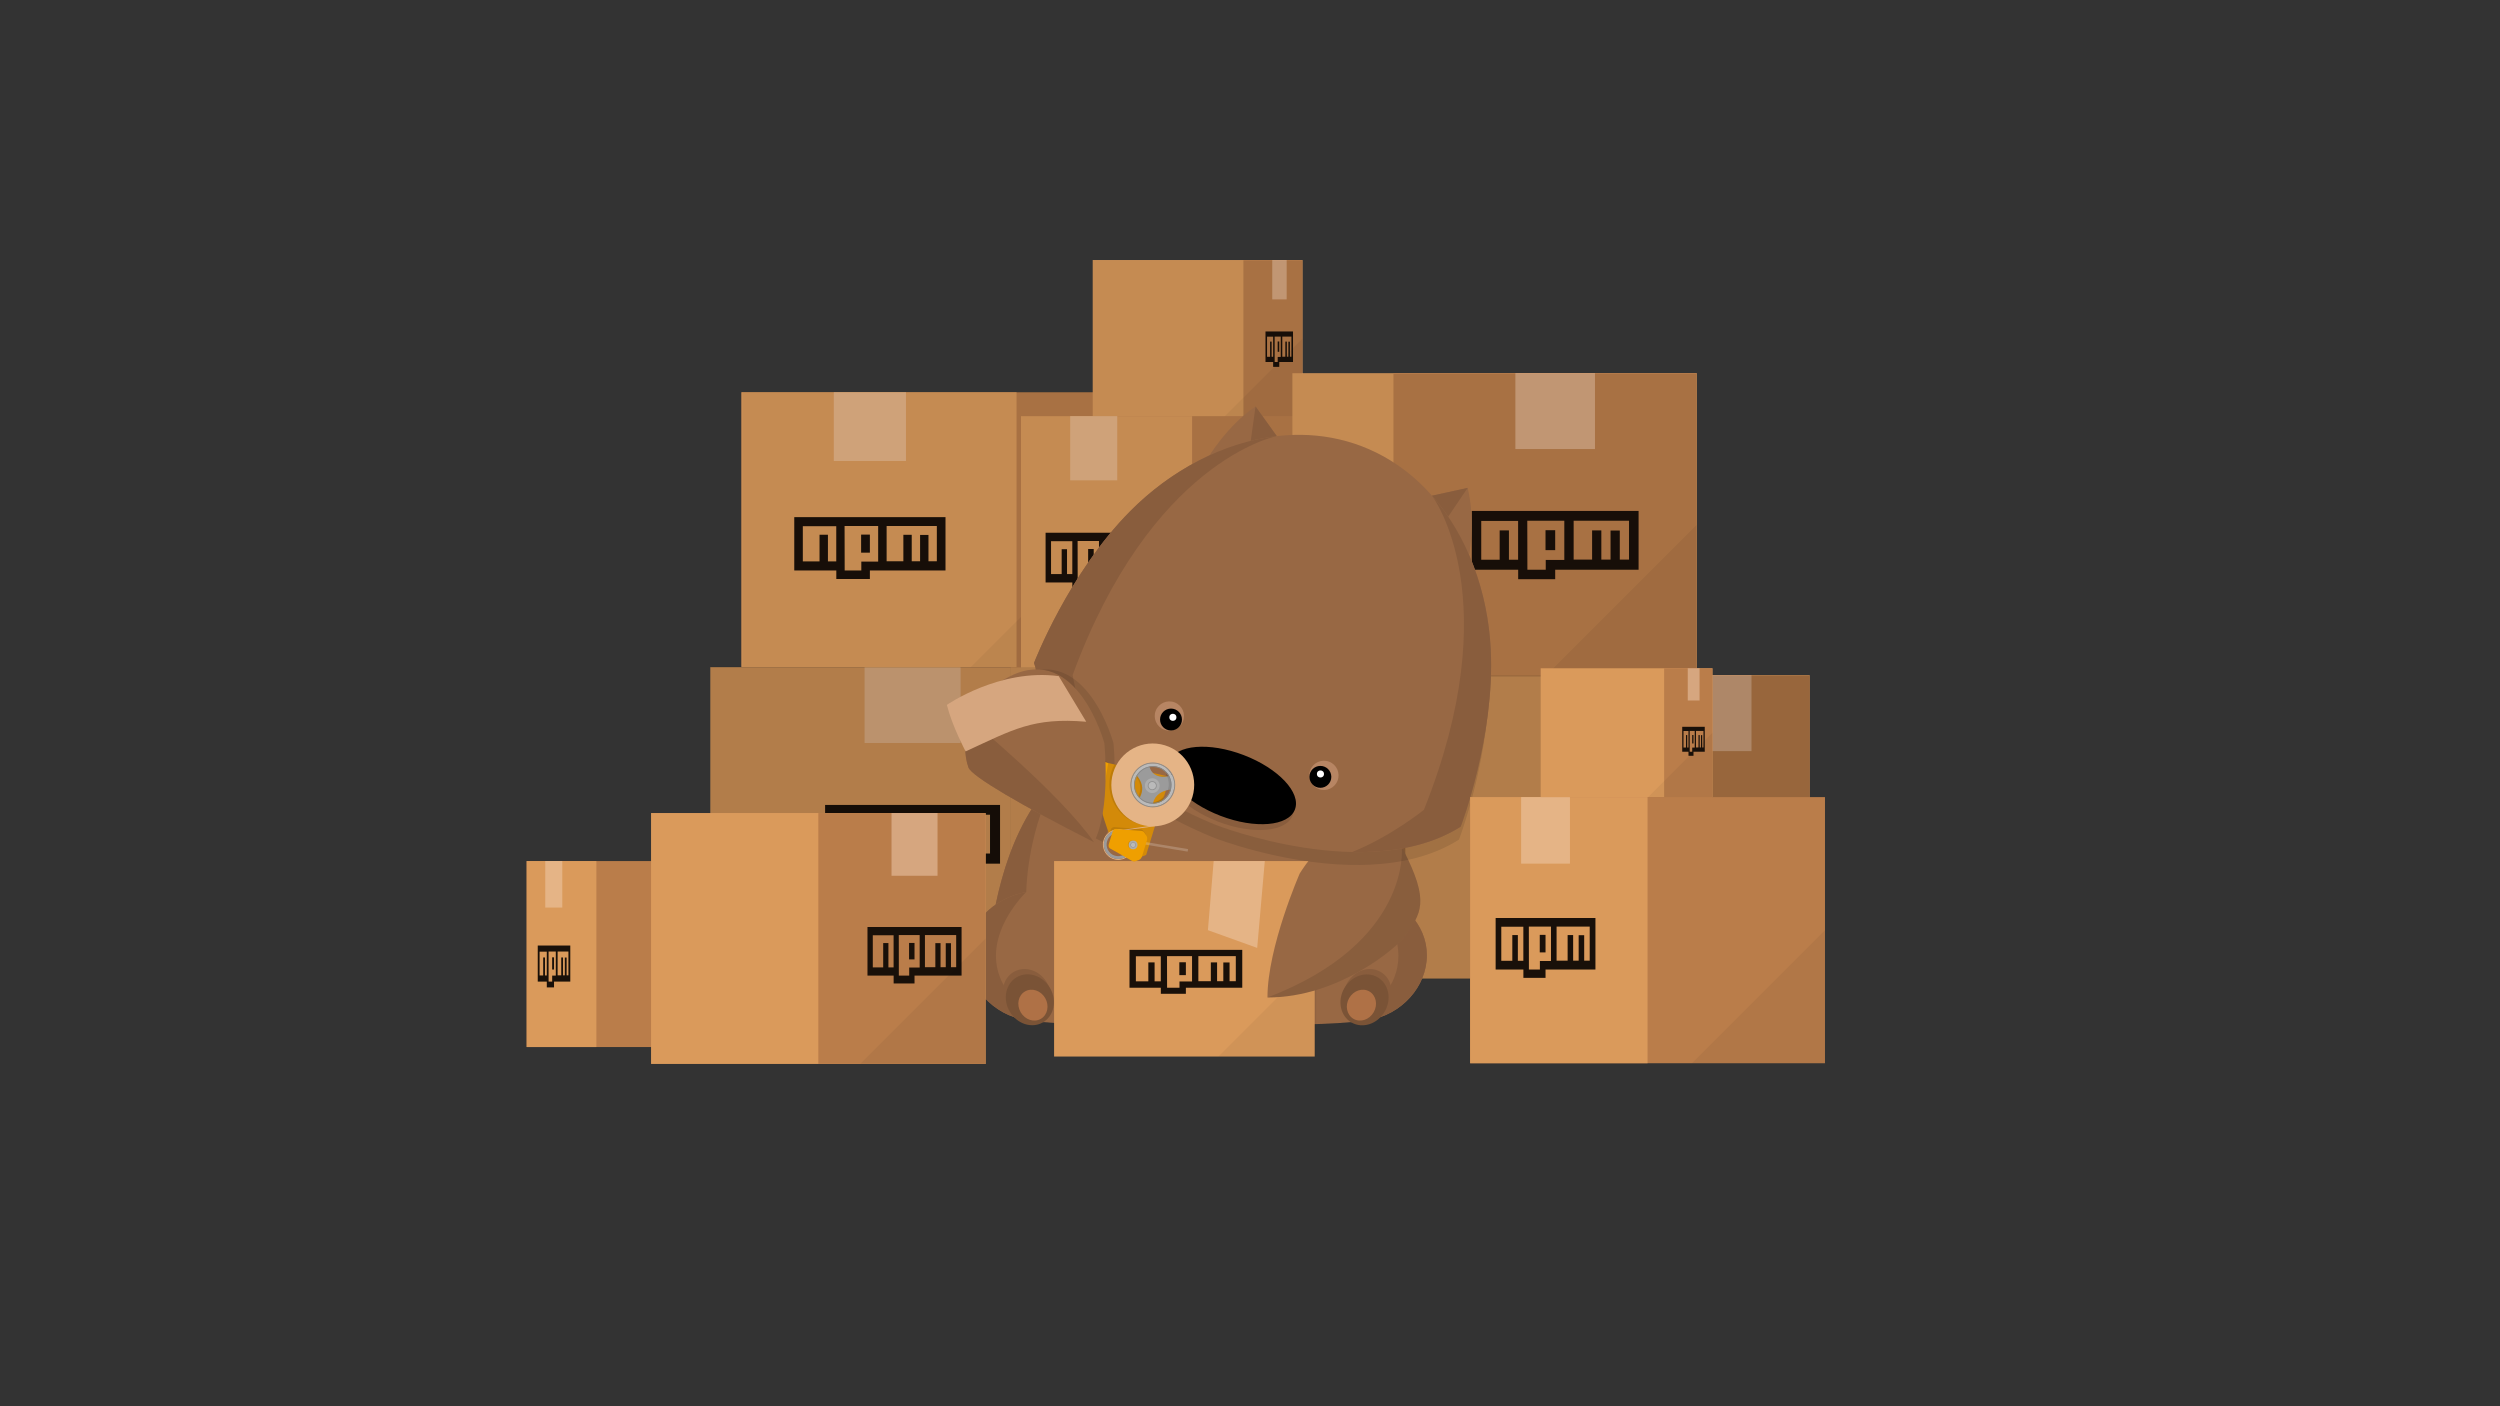 <?xml version="1.0" encoding="utf-8"?>
<!-- Generator: Adobe Illustrator 16.0.4, SVG Export Plug-In . SVG Version: 6.00 Build 0)  -->
<!DOCTYPE svg PUBLIC "-//W3C//DTD SVG 1.1//EN" "http://www.w3.org/Graphics/SVG/1.1/DTD/svg11.dtd">
<svg version="1.1" id="Layer_1" xmlns="http://www.w3.org/2000/svg" xmlns:xlink="http://www.w3.org/1999/xlink" x="0px" y="0px"
	 width="1920px" height="1080px" viewBox="0 0 1920 1080" enable-background="new 0 0 1920 1080" xml:space="preserve">
<rect x="0" y="0" width="1920" height="1080" fill="#333333" stroke="none"/>
<g id="Layer_5">
	<g>
		<g>
			<rect x="545.602" y="512.4" fill="#DA9A5B" width="310.514" height="232.887"/>
			<polygon opacity="0.05" enable-background="new    " points="856.114,628.844 739.672,745.287 856.114,745.287 			"/>
			<rect x="663.984" y="512.4" fill="#E5B486" width="73.746" height="58.221"/>
			<g id="Page_1_11_">
				<path id="Rectangle_1_11_" fill="#191009" d="M633.68,618.17h134.357v45.146h-67.18v7.254h-29.826v-7.254H633.68V618.17z
					 M641.286,655.652h14.841V633.1h7.462v22.555h7.396v-29.826h-29.698L641.286,655.652L641.286,655.652z M678.375,625.693
					l0.09,37.621h14.779v-7.508h14.962v-30.113H678.375L678.375,625.693z M693.066,632.949h7.791v15.314h-7.791V632.949z
					 M715.727,625.693v29.828h14.868v-22.396h7.437v22.396h7.427v-22.307h7.44v22.307h7.438v-29.828H715.727z"/>
			</g>
		</g>
		<g>
			<rect x="776.299" y="512.4" fill="#BA7D4A" width="310.514" height="232.887"/>
			<rect x="776.299" y="512.4" fill="#DA9A5B" width="232.887" height="232.887"/>
			<polygon opacity="0.05" enable-background="new    " points="1086.812,628.844 970.37,745.287 1086.812,745.287 			"/>
			<g id="Page_1_10_">
				<path id="Rectangle_1_10_" fill="#191009" d="M820.936,618.17h128.086v45.146h-64.043v7.254h-28.436v-7.254h-35.607V618.17z
					 M828.186,655.652h14.148V633.1h7.112v22.555h7.051v-29.826h-28.312V655.652L828.186,655.652z M863.546,625.693l0.084,37.621
					h14.09v-7.508h14.266v-30.113H863.546L863.546,625.693z M877.549,632.949h7.43v15.314h-7.43V632.949z M899.152,625.693v29.828
					h14.175v-22.396h7.088v22.396h7.08v-22.307h7.097v22.307h7.088v-29.828H899.152z"/>
			</g>
			<rect x="854.412" y="512.4" fill="#E5B486" width="61.134" height="58.221"/>
		</g>
		<g>
			<rect x="1079.279" y="518.638" fill="#DA9A5B" width="310.514" height="232.887"/>
			<rect x="1234.536" y="518.638" fill="#BA7D4A" width="155.257" height="232.887"/>
			<g id="Page_1_2_">
				<path id="Rectangle_1_2_" fill="#191009" d="M1280.145,624.406h87.332v45.145h-43.668v7.256h-19.385v-7.256h-24.279V624.406z
					 M1285.089,661.891h9.646v-22.553h4.847v22.553h4.807v-29.828h-19.3V661.891z M1309.197,631.93l0.055,37.621h9.608v-7.504h9.725
					V631.93H1309.197z M1318.745,639.186h5.062v15.318h-5.062V639.186z M1333.473,631.93v29.828h9.665v-22.393h4.831v22.393h4.827
					v-22.303h4.84v22.303h4.832V631.93H1333.473z"/>
			</g>
			<polygon opacity="0.05" enable-background="new    " points="1389.793,635.08 1273.351,751.523 1389.793,751.523 			"/>
			<rect x="1302.462" y="518.638" fill="#D6A67F" width="42.695" height="58.223"/>
		</g>
	</g>
	<g>
		<g>
			<rect x="569.516" y="301.245" fill="#BA7D4A" width="281.593" height="211.192"/>
			<rect x="569.516" y="301.245" fill="#DA9A5B" width="211.193" height="211.192"/>
			<polygon opacity="0.05" enable-background="new    " points="851.105,406.842 745.51,512.438 851.105,512.438 			"/>
			<g id="Page_1_4_">
				<path id="Rectangle_1_4_" fill="#191009" d="M609.995,397.162H726.15V438.1h-58.079v6.579h-25.785V438.1h-32.292
					L609.995,397.162L609.995,397.162z M616.569,431.154H629.4v-20.453h6.448v20.453h6.396v-27.049h-25.675V431.154L616.569,431.154
					z M648.636,403.985l0.077,34.115h12.776v-6.807h12.936v-27.31L648.636,403.985L648.636,403.985z M661.335,410.564h6.736v13.891
					h-6.736V410.564z M680.926,403.985v27.049h12.855v-20.311h6.427v20.311h6.42v-20.228h6.437v20.228h6.429v-27.049H680.926z"/>
			</g>
			<rect x="640.354" y="301.245" fill="#E5B486" width="55.438" height="52.798"/>
		</g>
		<g>
			<rect x="839.198" y="199.731" fill="#DA9A5B" width="161.045" height="120.783"/>
			<rect x="954.949" y="199.731" fill="#BA7D4A" width="45.294" height="120.783"/>
			<g id="Page_1_7_">
				<path id="Rectangle_1_7_" fill="#191009" d="M971.896,254.587h21.138V278h-10.569v3.763h-4.691V278h-5.877V254.587
					L971.896,254.587z M973.092,274.027h2.336V262.33h1.176v11.697h1.162v-15.469h-4.674V274.027z M978.929,258.489L978.942,278
					h2.325v-3.893h2.354v-15.619L978.929,258.489L978.929,258.489z M981.24,262.251h1.225v7.944h-1.225V262.251z M984.804,258.489
					v15.47h2.341v-11.614h1.168v11.614h1.171v-11.567h1.172v11.567h1.168v-15.47H984.804z"/>
			</g>
			<polygon opacity="0.05" enable-background="new    " points="1000.243,260.123 939.852,320.514 1000.243,320.514 			"/>
			<rect x="977.094" y="199.731" fill="#D6A67F" width="11.071" height="30.196"/>
		</g>
		<g>
			<rect x="784.121" y="319.608" fill="#BA7D4A" width="262.848" height="197.137"/>
			<rect x="784.121" y="319.608" fill="#DA9A5B" width="131.423" height="197.137"/>
			<g id="Page_1_5_">
				<path id="Rectangle_1_5_" fill="#191009" d="M803.012,409.141h73.928v38.213h-36.965v6.144h-16.406v-6.144h-20.557V409.141z
					 M807.199,440.871h8.166v-19.093h4.103v19.093h4.068v-25.249h-16.337V440.871z M827.607,415.511l0.044,31.846h8.135v-6.354
					h8.231v-25.491H827.607z M835.689,421.651h4.283v12.966h-4.283V421.651z M848.155,415.511v25.247h8.182v-18.956h4.09v18.956
					h4.087v-18.879h4.099v18.879h4.089v-25.247H848.155z"/>
			</g>
			<polygon opacity="0.05" enable-background="new    " points="1046.969,418.176 948.401,516.745 1046.969,516.745 			"/>
			<rect x="821.905" y="319.608" fill="#E5B486" width="36.142" height="49.282"/>
		</g>
		<g>
			<rect x="992.554" y="286.645" fill="#DA9A5B" width="310.516" height="232.884"/>
			<rect x="1070.183" y="286.645" fill="#BA7D4A" width="232.887" height="232.884"/>
			<polygon opacity="0.05" enable-background="new    " points="1303.067,403.087 1186.625,519.529 1303.067,519.529 			"/>
			<g id="Page_1_6_">
				<path id="Rectangle_1_6_" fill="#191009" d="M1130.345,392.413h128.087v45.145h-64.044v7.255h-28.436v-7.255h-35.607V392.413z
					 M1137.596,429.897h14.147v-22.555h7.112v22.555h7.051V400.07h-28.312L1137.596,429.897L1137.596,429.897z M1172.955,399.938
					l0.085,37.62h14.089v-7.505h14.264v-30.115H1172.955z M1186.959,407.192h7.429v15.315h-7.429V407.192z M1208.562,399.938v29.827
					h14.176v-22.394h7.088v22.394h7.078v-22.303h7.099v22.303h7.088v-29.827H1208.562z"/>
			</g>
			<rect x="1163.821" y="286.645" fill="#D6A67F" width="61.133" height="58.221"/>
		</g>
	</g>
	<polygon opacity="0.1" enable-background="new    " points="1345.157,518.638 1302.462,518.638 1234.536,518.638 1086.812,518.638 
		1086.812,512.4 1009.186,512.4 915.546,512.4 856.114,512.4 854.412,512.4 776.299,512.4 737.73,512.4 663.984,512.4 
		545.602,512.4 545.602,745.287 739.672,745.287 776.299,745.287 856.114,745.287 970.37,745.287 1009.186,745.287 
		1079.279,745.287 1079.279,751.523 1234.536,751.523 1273.351,751.523 1389.793,751.523 1389.793,635.08 1389.793,518.638 	"/>
	<polygon opacity="0.1" enable-background="new    " points="1345.157,519 1303,519 1303,403.087 1303,287 1224.954,287 
		1163.821,287 1070.183,287 1000,287 1000,260.123 1000,200 988.165,200 977.094,200 954.949,200 839,200 839,301 780.709,301 
		695.792,301 640.354,301 570,301 570,512 546,512 546,745 739.672,745 776.299,745 856.114,745 970.37,745 1009.186,745 1079,745 
		1079,752 1234.536,752 1273.351,752 1390,752 1390,635.08 1390,519 	"/>
</g>
<g id="Layer_3">
	<g id="npm-wombat_1_">
		<g>
			<g id="body__x2B__legs_1_">
				<g id="body_3_">
					<g id="body_4_">
						<path id="body_5_" fill="#986844" d="M1054.821,638.252c-24.961-52.036-76.036-93.028-135.902-93.028
							c-59.864,0-110.938,40.992-135.901,93.027c-24.961,52.037-24.984,114.382-24.984,114.382
							c54.376,36.771,160.887,39.693,160.887,39.693s106.53-2.933,160.889-39.693
							C1079.807,752.634,1079.783,690.288,1054.821,638.252z"/>
						<g id="body_shadow_1_">
							<path fill="#895D3D" d="M823.325,779.12c-61.95-55.994-23.438-155.681-23.438-155.681l17.946-24.971
								c0,0-6.046,1.989-11.768,3.659c-9.105,11.064-16.879,23.254-23.051,36.122c-23.257,48.481-24.864,105.902-24.977,113.521
								c0,0.015,0,0.028,0,0.041c-0.001,0.097-0.002,0.182-0.003,0.261c0,0.017,0,0.033,0,0.048
								c-0.001,0.066-0.002,0.13-0.002,0.185c0,0.029-0.001,0.052-0.001,0.076c0,0.036,0,0.07,0,0.099s0,0.05,0,0.068
								c0,0.048,0,0.083,0,0.083C776.009,764.79,799.686,773.246,823.325,779.12L823.325,779.12z"/>
							<path fill="#895D3D" d="M1014.537,779.12c61.951-55.994,23.438-155.681,23.438-155.681l-17.945-24.972
								c0,0,6.047,1.989,11.768,3.658c9.104,11.064,16.878,23.255,23.051,36.123c23.255,48.481,24.865,105.902,24.978,113.521
								c0,0.017,0.001,0.028,0.001,0.043c0.002,0.097,0.002,0.181,0.004,0.259c0,0.018,0,0.032,0,0.049
								c0.002,0.067,0.002,0.13,0.002,0.185c0,0.028,0.001,0.054,0.001,0.077c0,0.035,0.001,0.068,0.001,0.1
								c0,0.028,0,0.048,0,0.066c0,0.049,0,0.083,0,0.083C1061.854,764.79,1038.179,773.246,1014.537,779.12L1014.537,779.12z"/>
						</g>
					</g>
					<g id="belly_1_">
						<path fill="#B78563" d="M918.91,669.271c-68.49,0-127.988,19.418-158.057,47.938c-2.815,20.89-2.821,35.425-2.821,35.425
							c54.376,36.771,160.887,39.693,160.887,39.693s106.53-2.932,160.888-39.693c0,0-0.008-14.523-2.817-35.4
							C1046.926,688.7,987.415,669.271,918.91,669.271z"/>
						<g id="belly_shadow_1_">
							<path fill="#A57859" d="M823.276,779.108c0,0-32.621-25.197-35.07-81.204c0,0-19.881,10.864-27.354,19.329
								c-2.812,20.877-2.817,35.398-2.817,35.398C775.997,764.781,799.651,773.233,823.276,779.108
								C823.275,779.108,823.275,779.108,823.276,779.108z"/>
							<path fill="#A57859" d="M1014.562,779.108c0,0,32.619-25.197,35.068-81.204c0,0,19.881,10.864,27.355,19.329
								c2.812,20.877,2.816,35.398,2.816,35.398C1061.843,764.782,1038.188,773.233,1014.562,779.108L1014.562,779.108z"/>
						</g>
					</g>
				</g>
				<g id="legs_1_">
					<g id="leg_3_">
						<path fill="#986844" d="M851.838,712.148c0-0.001-0.001-0.001-0.001-0.002c-9.231-16.681-28.87-28.195-51.606-28.195
							c-31.604,0-57.224,22.249-57.224,49.69c0,24.115,19.618,45.914,45.237,49.859s75.597,3.532,75.597,3.532
							C876.116,778.058,862.336,730.799,851.838,712.148z"/>
						<g id="shadow_6_">
							<path fill="#895D3D" d="M800.23,784.19c-71.729-42.432-12.097-99.107-12.075-99.128
								c-25.807,4.813-45.148,24.733-45.148,48.582c0,24.112,19.618,45.911,45.237,49.856c3.978,0.613,8.543,1.121,13.417,1.541
								C801.193,784.763,800.719,784.479,800.23,784.19z"/>
							
								<ellipse transform="matrix(0.866 -0.5 0.5 0.866 -276.223 496.687)" fill="#895D3D" cx="788.652" cy="763.746" rx="17.931" ry="20.056"/>
						</g>
						<g>
							
								<ellipse transform="matrix(0.866 -0.5 0.5 0.866 -277.953 498.348)" fill="#7A5336" cx="790.955" cy="767.842" rx="17.932" ry="20.055"/>
							
								<ellipse transform="matrix(0.866 -0.5 0.5 0.866 -279.694 500.113)" fill="#AF7146" cx="793.315" cy="771.939" rx="10.87" ry="12.158"/>
						</g>
					</g>
					<g id="leg_1_">
						<path fill="#986844" d="M987.02,712.148c0-0.001,0-0.001,0.002-0.002c9.23-16.681,28.869-28.195,51.604-28.195
							c31.604,0,57.224,22.249,57.224,49.69c0,24.115-19.619,45.914-45.235,49.859c-25.618,3.945-75.599,3.532-75.599,3.532
							C962.742,778.058,976.521,730.799,987.02,712.148z"/>
						<g id="shadow_5_">
							<path fill="#895D3D" d="M1038.627,784.19c71.729-42.432,12.096-99.107,12.074-99.128
								c25.805,4.813,45.146,24.733,45.146,48.582c0,24.112-19.618,45.911-45.234,49.856c-3.979,0.613-8.543,1.121-13.417,1.541
								C1037.664,784.763,1038.139,784.479,1038.627,784.19z"/>
							
								<ellipse transform="matrix(-0.866 -0.5 0.5 -0.866 1577.887 1950.271)" fill="#895D3D" cx="1050.229" cy="763.739" rx="17.932" ry="20.055"/>
						</g>
						<g>
							
								<ellipse transform="matrix(-0.866 -0.5 0.5 -0.866 1571.53 1956.837)" fill="#7A5336" cx="1047.936" cy="767.87" rx="17.932" ry="20.054"/>
							
								<ellipse transform="matrix(-0.866 -0.5 0.5 -0.866 1565.068 1963.226)" fill="#AF7146" cx="1045.562" cy="771.929" rx="10.87" ry="12.157"/>
						</g>
					</g>
				</g>
			</g>
		</g>
		<g id="arms_1_">
			<g>
				<rect x="809.541" y="661.299" fill="#DA9A5B" width="200.163" height="150.121"/>
				<polygon opacity="0.05" enable-background="new    " points="1010.834,736.359 935.773,811.421 1010.834,811.421 				"/>
				<polygon fill="#E5B486" points="932.1,661.298 971.365,661.298 965.521,727.998 927.672,714.372 				"/>
				<g id="Page_1_1_">
					<path id="Rectangle_1_1_" fill="#191009" d="M867.449,729.479h86.611v29.102h-43.307v4.678h-19.227v-4.678H867.45
						L867.449,729.479L867.449,729.479z M872.352,753.641h9.566v-14.538h4.811v14.538h4.768v-19.227h-19.145V753.641z
						 M896.262,734.328l0.058,24.251h9.527v-4.838h9.646v-19.415h-19.229L896.262,734.328L896.262,734.328z M905.73,739.005h5.023
						v9.874h-5.023V739.005z M920.339,734.328v19.228h9.585V739.12h4.793v14.438h4.788v-14.377h4.797v14.377h4.793v-19.229
						L920.339,734.328L920.339,734.328z"/>
				</g>
			</g>
		</g>
		<g id="arm_7_">
			<path id="arm_8_" fill="#986844" d="M1077.801,652.856c20.38,39.617,13.876,48.604,0.682,66.889
				c-4.748,6.581-49.023,46.32-105.075,46.32c0-38.715,24.805-95.269,24.805-95.269S1046.447,591.898,1077.801,652.856z"/>
			<path opacity="0.1" enable-background="new    " d="M973.408,766.064c56.052,0,100.327-39.739,105.076-46.32
				c13.192-18.285,19.697-27.271-0.683-66.889c-0.397-0.772-0.8-1.507-1.202-2.235
				C1076.661,651.222,1083.811,723.805,973.408,766.064z"/>
		</g>
		<g id="npm_-_wombat_-_face_1_">
			<path opacity="0.1" enable-background="new    " d="M866.774,402.382c-47.492,47.757-73.96,116.653-73.96,116.653
				c7.783,27.833,27.063,51.361,48.912,70.217c-0.004-0.007-0.008-0.014-0.012-0.021c41.076,35.459,91.256,54.409,91.256,54.409
				s49.952,19.483,104.19,20.619c-0.002,0-0.003,0.001-0.005,0.002c4.878,0.104,9.76,0.058,14.633-0.164
				c23.899-1.092,48.29-6.31,68.7-19.294c1.078-2.827,2.053-5.694,3.01-8.564c5.92-17.764,10.614-35.972,14.121-54.363
				c4.73-24.799,7.368-50.26,5.822-75.511c-1.476-24.104-6.877-48.026-16.463-70.217c1.198-7.288,4.187-30.119-1.139-51.551
				l-27.384,6.003c-12.64-14.335-28.017-26.235-45.364-34.323c-22.993-10.721-48.698-14.327-73.834-11.413l0.01-0.009v-0.003h0.001
				c-0.001,0-0.001,0-0.001,0l-16.335-22.78c-18.311,12.374-31.371,31.359-35.347,37.564
				C905.315,369.844,884.515,384.543,866.774,402.382C819.282,450.139,884.515,384.544,866.774,402.382z"/>
			<g id="ears_1_">
				<g id="ear_3_">
					<path fill="#986844" d="M927.63,351.771l32.203,3.307l20.754-20.138l-16.334-22.783
						C942.112,327.121,927.63,351.771,927.63,351.771z"/>
					<polygon fill="#895D3D" points="960.215,341.091 964.253,312.157 980.587,334.94 975.875,339.513 					"/>
				</g>
				<g id="ear_2_">
					<path fill="#986844" d="M1127.872,428.627l-26.147-19.089l-1.95-28.852l27.386-6.003
						C1133.603,400.618,1127.874,428.628,1127.872,428.627z"/>
					<polygon fill="#895D3D" points="1110.8,398.888 1127.16,374.684 1099.776,380.688 1100.217,387.237 					"/>
				</g>
			</g>
			<path id="head_1_" fill="#986844" d="M794.153,509.129c22.415,80.154,140.139,124.598,140.139,124.598
				s117.232,45.736,187.519,1.162c0,0,26.422-68.912,23.078-136.181c-3.347-67.267-37.968-132.535-98.926-155.931
				c-60.957-23.396-130.357,1.947-177.848,49.702C820.625,440.235,794.151,509.13,794.153,509.129z"/>
			<g id="nose_1_">
				
					<ellipse id="nose_3_" transform="matrix(-0.358 0.934 -0.934 -0.358 1849.732 -57.049)" fill="#895D3D" cx="944.471" cy="607.147" rx="24.97" ry="51.617"/>
				
					<ellipse id="nose_2_" transform="matrix(-0.358 0.934 -0.934 -0.358 1847.888 -64.772)" cx="946.203" cy="602.639" rx="24.968" ry="51.618"/>
			</g>
			<g id="face_1_">
				<g id="eyes_1_">
					<g id="eye_2_">
						<path fill="#B78563" d="M1020.795,584.987c5.795,2.223,8.688,8.721,6.467,14.515c-2.226,5.794-8.725,8.686-14.518,6.464
							c-5.793-2.225-8.688-8.722-6.465-14.515C1008.503,585.655,1015.002,582.762,1020.795,584.987z"/>
						<circle cx="1014.042" cy="596.625" r="8.411"/>
						<circle fill="#FFFFFF" cx="1014.108" cy="594.409" r="2.718"/>
					</g>
					<g id="eye_1_">
						<path fill="#B78563" d="M902.101,539.429c-5.792-2.223-12.291,0.67-14.516,6.463c-2.224,5.793,0.671,12.29,6.465,14.515
							c5.793,2.224,12.292-0.669,14.516-6.462C910.791,548.152,907.895,541.654,902.101,539.429z"/>
						<circle cx="899.334" cy="552.6" r="8.41"/>
						<circle fill="#FFFFFF" cx="900.769" cy="550.905" r="2.719"/>
					</g>
				</g>
			</g>
			<path id="shadow_4_" fill="#895D3D" d="M1099.775,380.686c27.435,31.11,42.931,74.14,45.113,118.022
				c3.343,67.266-23.079,136.18-23.079,136.18c-24.409,15.479-54.479,20.066-83.333,19.461c29.854-11.987,55.08-32.413,55.08-32.413
				C1158.318,460.134,1100.92,382.215,1099.775,380.686z M980.589,334.938c-41.204,4.768-81.509,26.376-112.493,57.53
				c-47.493,47.758-73.961,116.653-73.961,116.653c7.784,27.833,27.063,51.362,48.912,70.218
				c-14.169-28.884-19.25-60.941-19.25-60.941C883.925,354.817,978.715,335.311,980.589,334.938z"/>
		</g>
		<g>
			<g id="arm_3_">
				<path id="arm_4_" opacity="0.1" enable-background="new    " d="M783.08,519.168c-33.43,16.379-39.051,51.482-32.291,70.278
					c2.432,6.762,41.39,29.503,96.419,57.366c13.116-25.906,7.928-76.078,7.928-76.078S834.514,493.965,783.08,519.168z"/>
				<g>
					<g>
						<path fill="#D38A09" d="M868.967,658.551c-3.229-0.986-11.845-16.712-11.845-16.712l-5.42-1.655
							c-0.827-2.145-6.668-18.828-6.127-20.599c0.541-1.772-1.396-2.519-1.396-2.519s-1.146-0.351-3.229-0.987
							c-2.085-0.635-3.131-3.198-3.383-4.985c-0.253-1.787-6.746-4.417-9.869-3.891c-3.122,0.527-5.179,2.747-7.308,0.389
							c-2.127-2.359-9.035-4.811-11.744-5.639c-2.71-0.828-10.907-2.762-15.149-1.551c-4.246,1.211-5.032,0.97-6.806,0.429
							c-2.552-0.78-2.847-0.414-1.511-4.791c0.414-1.355,3.47-11.358,4.615-15.109c1.146-3.753,3.3-5.917,8.68-4.501
							c5.377,1.413,35.027,12.928,35.027,12.928c1.763,0.69,2.957-0.107,2.957-0.107s4.164-3.561,5.205-4.61
							c1.043-1.048,2.389-0.732,2.389-0.732l6.669,2.037c0,0,41.58,9.072,44.706,10.027c3.126,0.954,1.454,6.16,1.454,6.16
							l-16.613,54.396C877.996,657.771,872.196,659.539,868.967,658.551z"/>
						<path opacity="0.1" enable-background="new    " d="M874.178,590.974c-2.172,1.745-3.903,4.12-4.776,6.979
							c-2.317,7.584,1.88,15.613,9.464,17.929c5.827,1.779,12.021-0.312,15.318-4.913l-1.314,4.31
							c-3.809,3.171-9.375,4.297-14.641,2.688c-8.733-2.668-13.49-11.89-10.822-20.622c0.831-2.722,2.304-5.075,4.201-6.942
							C872.479,590.598,873.308,590.779,874.178,590.974z M897.543,600.627c0.164-1.43,0.115-3.421-1.188-4.337
							C896.97,597.655,897.377,599.117,897.543,600.627z"/>
						<path opacity="0.1" enable-background="new    " d="M856,586.922c-1.059,1.915-1.982,3.953-2.646,6.129
							c-5.133,16.805,4.239,34.562,21.045,39.693c4.338,1.325,8.828,1.704,12.791,1.128l6.573-21.522
							c-2.711,2.678-6.321,4.271-10.163,4.295c1.571-7.241,8.008-9.631,12.092-10.61l1.191-3.902c0,0,1.698-5.292-1.428-6.247
							c-0.079-0.022-0.004,0.002-0.131-0.034c-5.715,0.876-9.201-0.521-11.324-2.657C874.938,591.134,862.816,588.435,856,586.922z
							 M871.477,595.082c6.287,7.095,4.437,13.556,2.168,17.4c-3.588-3.642-5.125-9.088-3.529-14.31
							C870.453,597.067,870.916,596.035,871.477,595.082z"/>
						<path fill="#EF9F00" d="M851.105,585.931c-0.273-0.06-0.383,0.014-0.383,0.014l-6.669-2.037c0,0-1.36-0.321-2.401,0.729
							c-1.043,1.048-5.207,4.562-5.207,4.562s-1.229,0.811-2.992,0.12c0,0-29.599-11.484-34.976-12.898
							c-5.379-1.414-7.536,0.76-8.682,4.513c-1.146,3.751-4.201,13.755-4.615,15.109c-1.336,4.377-1.044,4.019,1.511,4.798
							c1.77,0.542,2.614,0.808,6.856-0.404c4.243-1.21,12.409,0.73,15.119,1.559c2.71,0.827,9.593,3.303,11.721,5.661
							s4.16,0.192,7.283-0.333c3.123-0.528,9.647,1.99,9.9,3.775c0.251,1.785,1.293,4.348,3.378,4.983
							c2.084,0.636,3.229,0.987,3.229,0.987s1.669,0.334,1.396,1.228c0.002-0.006,0.073-0.239,0.073-0.239L851.105,585.931z"/>
						<path fill="#E29000" d="M789.796,580.932c-0.205,0.667-0.47,1.535-0.769,2.517c18.258,5.288,45.467,15.673,45.467,15.673
							l11.852-14.513l-2.292-0.701c0,0-1.359-0.321-2.401,0.729c-1.042,1.048-5.207,4.562-5.207,4.562s-1.229,0.811-2.992,0.12
							c0,0-29.598-11.484-34.975-12.898C793.099,575.006,790.941,577.18,789.796,580.932z"/>
						
							<rect id="glass" x="894.047" y="633.649" transform="matrix(0.164 -0.987 0.987 0.164 106.536 1426.983)" opacity="0.2" fill="#FFFFFF" enable-background="new    " width="1.961" height="33.995"/>
						<path display="none" fill="#9B9B9B" d="M877.9,655.121c0,0-1.604-1.401-2.654,2.038c-1.05,3.438,4.253,8.021,4.253,8.021
							C877.203,662.748,877.9,655.121,877.9,655.121"/>
						
							<rect x="870.263" y="619.222" transform="matrix(0.136 0.991 -0.991 0.136 1382.488 -312.822)" fill="#E5B486" width="0.654" height="33.937"/>
						<path opacity="0.1" enable-background="new    " d="M877.825,637.76c0,0-0.7-1.01-2.734-1.062
							c-2.035-0.053-19.242-1.548-19.242-1.548s-2.147-0.087-2.848,2.207c-0.253,0.827-0.637,2.087-0.901,2.951l5.021,1.533
							c0,0,8.83,15.79,12.06,16.777c1.662,0.507,3.996,0.069,6.145-0.373c0.673-0.717,1.101-1.523,1.101-1.523l1.974-6.46
							l0.063-0.209l1.948-6.378c0,0,0.295-1.961-0.565-3.249C878.985,639.139,877.825,637.76,877.825,637.76z"/>
						<g>
							<path fill="#E5B486" d="M862.25,637.355c-6.205-1.897-12.795,1.609-14.691,7.815c-1.896,6.205,1.61,12.796,7.817,14.691
								c6.206,1.896,12.795-1.611,14.69-7.817C871.962,645.841,868.456,639.249,862.25,637.355z M862.061,637.979
								c5.869,1.792,9.176,8.005,7.384,13.875c-1.794,5.869-8.007,9.176-13.878,7.384c-5.87-1.793-9.175-8.006-7.383-13.877
								C849.977,639.491,856.189,636.186,862.061,637.979z"/>
							<path fill="#9B9B9B" d="M862.059,637.979c-5.869-1.794-12.083,1.513-13.876,7.383c-1.792,5.871,1.513,12.084,7.384,13.877
								c5.871,1.792,12.082-1.515,13.877-7.385C871.235,645.984,867.93,639.771,862.059,637.979z M861.424,640.062
								c4.711,1.438,7.373,6.444,5.934,11.154c-1.438,4.711-6.44,7.375-11.152,5.937c-4.713-1.438-7.376-6.443-5.938-11.155
								C851.706,641.287,856.711,638.623,861.424,640.062z"/>
						</g>
						<g>
							<path fill="#EF9F00" d="M875.988,638.11c-2.034-0.053-19.069-1.496-19.069-1.496s-1.803,0.02-2.503,2.312
								c-0.578,1.894-1.182,3.869-1.375,4.502c0,0-0.022,0.074-0.064,0.209c-0.195,0.645-0.818,2.687-1.398,4.585
								c-0.701,2.291,0.781,3.313,0.781,3.313s14.867,8.301,16.586,9.395c1.716,1.095,2.768,0.618,2.768,0.618
								s1.631-0.526,3.064-1.115c1.432-0.586,2.195-2.404,2.195-2.404l1.975-6.46l0.062-0.209l1.948-6.378
								c0,0,0.38-1.934-0.479-3.222c-0.858-1.288-1.908-2.635-1.908-2.635S878.021,638.162,875.988,638.11z"/>
							<g>
								<circle id="shadow" opacity="0.1" enable-background="new    " cx="869.604" cy="648.714" r="3.377"/>
								<g>
									<circle fill="#ADADAD" cx="870.229" cy="648.905" r="3.378"/>
									<path fill="#919191" d="M870.836,646.917c1.097,0.335,1.715,1.5,1.381,2.596c-0.335,1.096-1.499,1.715-2.595,1.38
										c-1.096-0.334-1.717-1.5-1.382-2.595C868.575,647.201,869.74,646.583,870.836,646.917z"/>
									<circle fill="#BABABA" cx="870.229" cy="648.905" r="1.688"/>
								</g>
							</g>
						</g>
					</g>
					<g>
						<g>
							<path fill="#9B9B9B" d="M901.816,595.094c-20.929,6.598-19.618-11.117-19.618-11.117
								c-5.831,3.801-10.353,10.396-10.353,10.396c11.881,11.83,0.391,22.22,0.391,22.22c2.947,7.508,12.83,5.742,12.83,5.742
								c-0.988-17.277,17.582-16.164,17.582-16.164C907.172,601.06,901.816,595.094,901.816,595.094z"/>
							<g>
								<path opacity="0.1" enable-background="new    " d="M874.623,613.694c-0.461,0.698-0.916,1.286-1.304,1.747
									c1.491,1.119,3.202,2.007,5.089,2.583c2.26,0.689,4.555,0.866,6.765,0.604c0.101-0.808,0.256-1.56,0.452-2.266
									c-2.131,0.36-4.375,0.249-6.58-0.426C877.405,615.438,875.922,614.667,874.623,613.694z"/>
								<path opacity="0.1" enable-background="new    " d="M879.389,586.084c-1.682,1.419-3.175,2.957-4.382,4.322
									c2.193-1.531,4.795-2.447,7.515-2.589c-0.168-0.809-0.257-1.551-0.299-2.163
									C881.261,585.716,880.312,585.86,879.389,586.084z"/>
								<path opacity="0.1" enable-background="new    " d="M899.281,606.32c0.918-3.556,0.603-7.166-0.697-10.358
									c-0.766,0.168-1.501,0.301-2.199,0.397c1.355,3.052,1.666,6.586,0.616,10.023c-0.034,0.113-0.073,0.224-0.11,0.333
									C897.743,606.529,898.552,606.402,899.281,606.32z"/>
							</g>
							<g>
								<circle fill="#ADADAD" cx="884.931" cy="603.381" r="5.665"/>
								<path fill="#919191" d="M885.949,600.047c1.839,0.562,2.879,2.513,2.316,4.354c-0.562,1.836-2.515,2.875-4.354,2.312
									c-1.838-0.562-2.878-2.513-2.316-4.352C882.157,600.521,884.109,599.484,885.949,600.047z"/>
								<path fill="#BABABA" d="M885.758,600.67c1.494,0.457,2.339,2.043,1.883,3.538c-0.457,1.494-2.044,2.338-3.537,1.883
									c-1.494-0.457-2.339-2.044-1.883-3.538C882.678,601.059,884.265,600.214,885.758,600.67z"/>
							</g>
						</g>
						<g id="tape_1_">
							<path fill="#E5B486" d="M894.624,572.39c-16.806-5.132-34.589,4.331-39.722,21.136c-5.134,16.805,4.33,34.589,21.135,39.722
								s34.589-4.329,39.723-21.135C920.893,595.308,911.429,577.524,894.624,572.39z M890.168,586.979
								c8.732,2.668,13.67,11.944,11.002,20.679c-2.668,8.732-11.944,13.669-20.678,11.002
								c-8.733-2.669-13.668-11.944-11.001-20.679C872.158,589.247,881.436,584.312,890.168,586.979z"/>
							<g>
								<path fill="#BABABA" d="M890.168,586.979c-8.734-2.668-18.01,2.269-20.677,11.002c-2.667,8.735,2.268,18.01,11.001,20.679
									c8.734,2.667,18.01-2.27,20.678-11.002C903.838,598.923,898.9,589.646,890.168,586.979z M889.531,589.064
									c7.584,2.315,11.871,10.371,9.555,17.955s-10.373,11.87-17.957,9.555c-7.585-2.317-11.87-10.372-9.554-17.956
									C873.893,591.033,881.947,586.747,889.531,589.064z"/>
								<path fill="#878787" d="M901.17,607.657c-2.668,8.733-11.943,13.669-20.678,11.002
									c-8.733-2.669-13.668-11.944-11.001-20.679c2.667-8.733,11.944-13.67,20.677-11.002
									C898.901,589.646,903.838,598.923,901.17,607.657 M871.575,598.618c-2.316,7.584,1.969,15.639,9.554,17.956
									c7.584,2.315,15.641-1.971,17.957-9.555s-1.971-15.64-9.555-17.955C881.947,586.747,873.892,591.033,871.575,598.618
									 M901.795,607.848c2.771-9.078-2.357-18.721-11.436-21.492c-9.079-2.774-18.722,2.356-21.494,11.435
									c-2.773,9.08,2.357,18.723,11.436,21.495C889.379,622.057,899.021,616.926,901.795,607.848L901.795,607.848z M872.2,598.809
									c2.211-7.239,9.899-11.33,17.141-9.118c7.238,2.211,11.33,9.899,9.119,17.14s-9.901,11.331-17.14,9.12
									C874.08,613.739,869.988,606.049,872.2,598.809L872.2,598.809z"/>
							</g>
						</g>
					</g>
				</g>
				<path id="arm_1_" fill="#986844" d="M776.08,519.168c-33.43,16.379-39.051,51.482-32.291,70.278
					c2.432,6.762,41.39,29.503,96.419,57.366c13.116-25.906,7.928-76.078,7.928-76.078S827.514,493.965,776.08,519.168z"/>
				<path fill="#895D3D" d="M743.789,589.447c2.432,6.762,41.39,29.503,96.419,57.365c-26.283-37.613-94.812-93.873-95.081-94.096
					C740.127,566.106,740.351,579.886,743.789,589.447z"/>
			</g>
		</g>
		<path fill="#D6A67F" d="M727.195,541.359c4.096,16.423,14.411,35.733,14.411,35.733c36.421-16.772,51.795-26.25,92.618-22.794
			l-21.118-35.025C767.827,513.156,727.195,541.36,727.195,541.359z"/>
	</g>
</g>
<g id="Layer_4">
	<g>
		<rect x="1129.062" y="612.178" fill="#BA7D4A" width="272.52" height="204.391"/>
		<rect x="1129.062" y="612.178" fill="#DA9A5B" width="136.261" height="204.391"/>
		<g id="Page_1_9_">
			<path id="Rectangle_1_9_" fill="#191009" d="M1148.651,705.004h76.646v39.621h-38.324v6.366h-17.012v-6.366h-21.311
				L1148.651,705.004L1148.651,705.004z M1152.992,737.901h8.466v-19.794h4.254v19.794h4.218v-26.18h-16.938V737.901z
				 M1174.15,711.607l0.047,33.018h8.435v-6.588h8.534v-26.43H1174.15z M1182.53,717.975h4.441v13.443h-4.441V717.975z
				 M1195.455,711.607v26.178h8.482v-19.654h4.238v19.654h4.237v-19.574h4.247v19.574h4.24v-26.178H1195.455z"/>
		</g>
		<polygon opacity="0.05" enable-background="new    " points="1401.582,714.372 1299.389,816.566 1401.582,816.566 		"/>
		<rect x="1168.239" y="612.178" fill="#E5B486" width="37.471" height="51.099"/>
	</g>
	<g>
		<rect x="1183.253" y="513.247" fill="#DA9A5B" width="131.908" height="98.931"/>
		<rect x="1278.061" y="513.247" fill="#BA7D4A" width="37.102" height="98.931"/>
		<g id="Page_1_3_">
			<path id="Rectangle_1_3_" fill="#191009" d="M1291.942,558.178h17.312v19.178h-8.655v3.082h-3.844v-3.082h-4.812V558.178z
				 M1292.923,574.102h1.913v-9.58h0.961v9.58h0.952v-12.671h-3.826V574.102z M1297.702,561.374l0.011,15.981h1.905v-3.188h1.928
				v-12.793H1297.702z M1299.596,564.456h1.004v6.507h-1.004V564.456z M1302.516,561.374v12.671h1.916v-9.513h0.957v9.513h0.957
				v-9.475h0.961v9.475h0.957v-12.671H1302.516z"/>
		</g>
		<polygon opacity="0.05" enable-background="new    " points="1315.161,562.712 1265.696,612.178 1315.161,612.178 		"/>
		<rect x="1296.199" y="513.247" fill="#D6A67F" width="9.067" height="24.731"/>
	</g>
</g>
<g id="Layer_6">
	<g>
		<rect x="404.465" y="661.298" fill="#BA7D4A" width="190.438" height="142.828"/>
		<rect x="404.465" y="661.298" fill="#DA9A5B" width="53.562" height="142.828"/>
		<g id="Page_1_8_">
			<path id="Rectangle_1_8_" fill="#191009" d="M412.992,726.166h24.994v27.688h-12.497v4.449h-5.548v-4.449h-6.949V726.166
				L412.992,726.166z M414.406,749.154h2.761v-13.831h1.388v13.831h1.375v-18.293h-5.522L414.406,749.154L414.406,749.154z
				 M421.306,730.779l0.017,23.072h2.75v-4.604h2.783v-18.47L421.306,730.779L421.306,730.779z M424.041,735.229h1.448v9.395h-1.448
				V735.229z M428.253,730.779v18.293h2.769v-13.733h1.383v13.733h1.381v-13.68h1.386v13.68h1.382v-18.293H428.253L428.253,730.779z
				"/>
		</g>
		<polygon opacity="0.05" enable-background="new    " points="594.903,732.712 523.49,804.126 594.903,804.126 		"/>
		<rect x="418.749" y="661.298" fill="#E5B486" width="13.092" height="35.707"/>
	</g>
	<g>
		<rect x="500.011" y="624.406" fill="#DA9A5B" width="256.942" height="192.706"/>
		<rect x="628.482" y="624.406" fill="#BA7D4A" width="128.471" height="192.706"/>
		<g id="Page_1_12_">
			<path id="Rectangle_1_12_" fill="#191009" d="M666.221,711.927h72.267v37.356h-36.134v6.003h-16.041v-6.003h-20.092V711.927
				L666.221,711.927z M670.312,742.943h7.981v-18.662h4.011v18.662h3.979v-24.683h-15.972V742.943z M690.263,718.152l0.044,31.131
				h7.952v-6.211h8.047v-24.92H690.263z M698.164,724.156h4.189v12.675h-4.189V724.156z M710.349,718.152v24.682h7.999v-18.529
				h3.997v18.529h3.995v-18.455h4.005v18.455h3.997v-24.682H710.349z"/>
		</g>
		<polygon opacity="0.05" enable-background="new    " points="756.953,720.76 660.602,817.112 756.953,817.112 		"/>
		<rect x="684.689" y="624.406" fill="#D6A67F" width="35.33" height="48.177"/>
	</g>
</g>
</svg>
